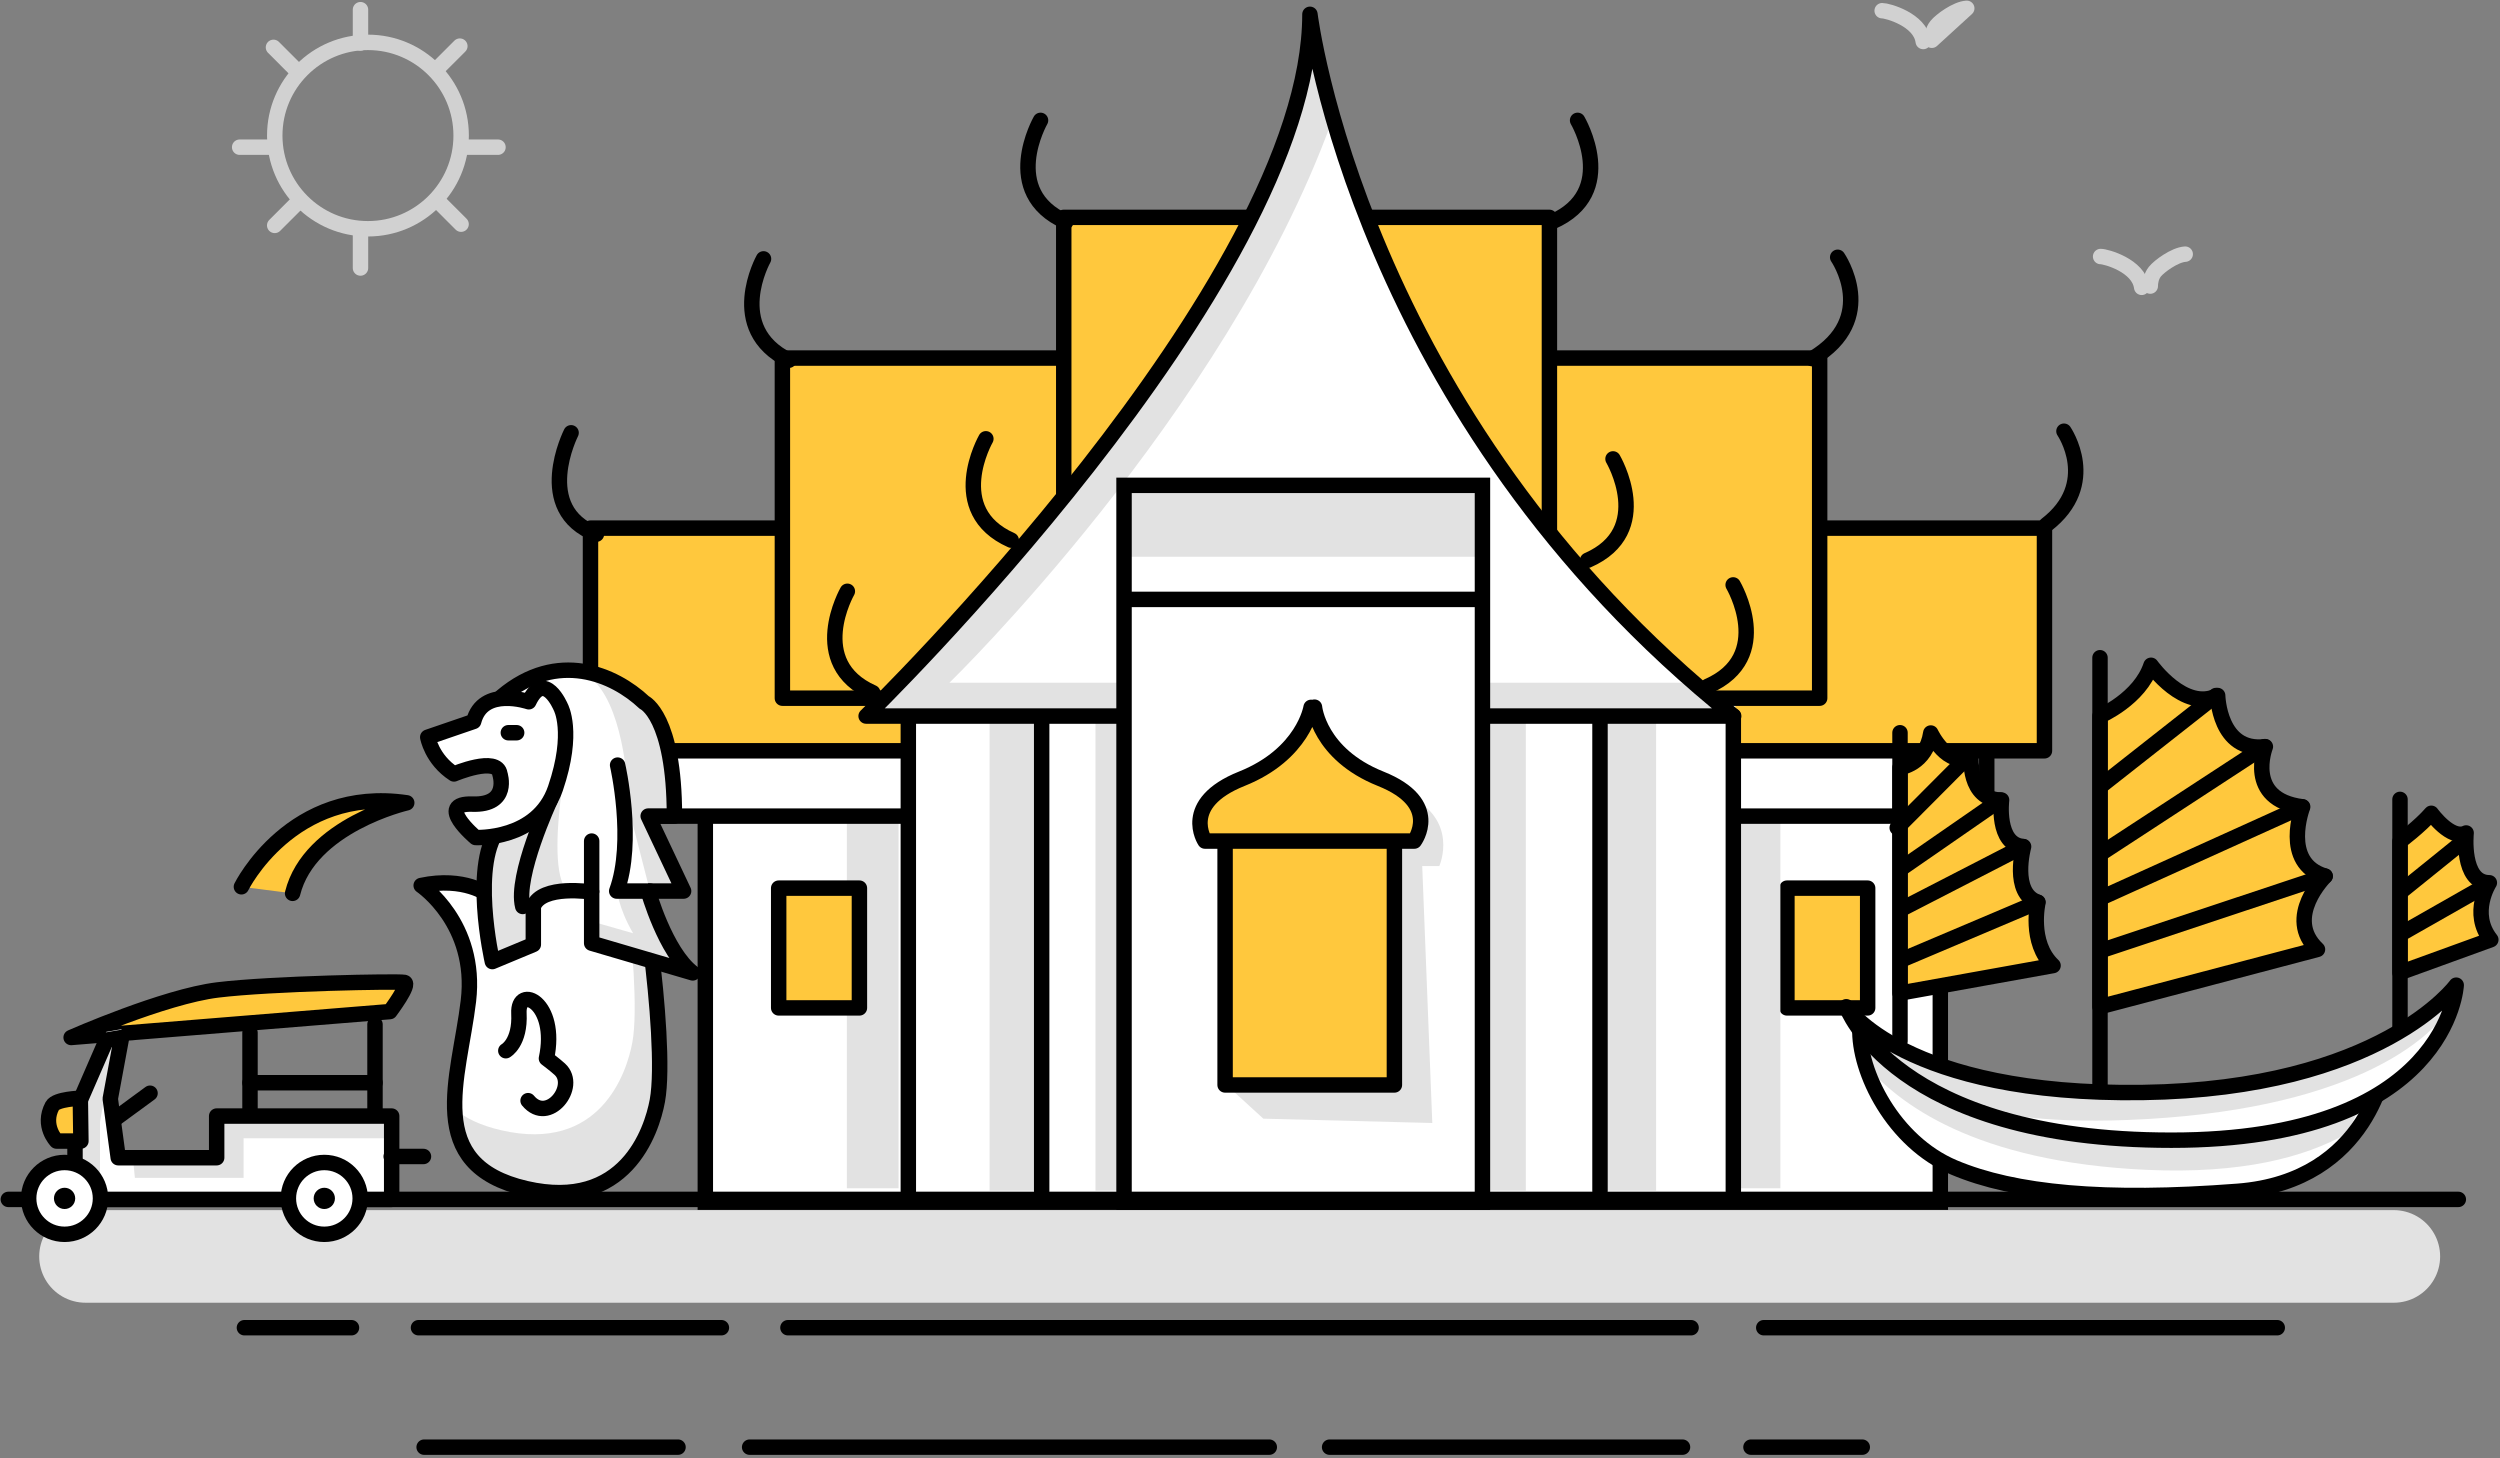 <?xml version="1.0" encoding="UTF-8"?>
<svg width="324px" height="189px" viewBox="0 0 324 189" version="1.1" xmlns="http://www.w3.org/2000/svg" xmlns:xlink="http://www.w3.org/1999/xlink">
    <rect x="0" y="0" width="324" height="189" fill="#808080" stroke="none"/>
    <!-- Generator: sketchtool 41.2 (35397) - http://www.bohemiancoding.com/sketch -->
    <title>E127F0EF-9B25-4808-A63B-F3A4117795D9</title>
    <desc>Created with sketchtool.</desc>
    <defs></defs>
    <g id="Page-1" stroke="none" stroke-width="1" fill="none" fill-rule="evenodd">
        <g id="802_M2U_Solutions-Copy-26" transform="translate(-478, -157)">
            <g id="Group-4">
                <g id="Page-1" transform="translate(479, 157)">
                    <path d="M249.363,5.217 C249.369,4.759 249.462,3.968 249.965,3.342 C250.511,2.659 252.529,1.162 253.891,1.079 L249.363,5.217 L249.363,5.217 Z" id="Stroke-1" stroke="#D1D1D1" stroke-width="2" stroke-linecap="round" stroke-linejoin="round"></path>
                    <path d="M242.929,1.387 C243.59,1.378 247.871,2.536 248.25,5.38" id="Stroke-3" stroke="#D1D1D1" stroke-width="2" stroke-linecap="round" stroke-linejoin="round"></path>
                    <path d="M277.675,37.076 C277.68,36.618 277.772,35.827 278.276,35.201 C278.823,34.518 280.84,33.021 282.202,32.938" id="Stroke-5" stroke="#D1D1D1" stroke-width="2" stroke-linecap="round" stroke-linejoin="round"></path>
                    <path d="M271.24,33.246 C271.901,33.237 276.182,34.395 276.563,37.239" id="Stroke-7" stroke="#D1D1D1" stroke-width="2" stroke-linecap="round" stroke-linejoin="round"></path>
                    <polygon id="Fill-9" fill="#FFFFFF" points="90.41 155.802 250.465 155.802 250.465 103.816 90.41 103.816"></polygon>
                    <polygon id="Stroke-11" stroke="#000000" stroke-width="2" points="90.41 155.802 250.465 155.802 250.465 103.816 90.41 103.816"></polygon>
                    <polygon id="Fill-12" fill="#FFC83D" points="230.585 130.623 241.049 130.623 241.049 115.103 230.585 115.103"></polygon>
                    <polygon id="Stroke-13" stroke="#000000" stroke-width="2" stroke-linecap="round" stroke-linejoin="round" points="230.585 130.623 241.049 130.623 241.049 115.103 230.585 115.103"></polygon>
                    <polygon id="Fill-14" fill="#E2E2E2" points="108.753 154.002 115.457 154.002 115.457 106.322 108.753 106.322"></polygon>
                    <polygon id="Fill-15" fill="#E2E2E2" points="223.033 154.002 229.738 154.002 229.738 106.322 223.033 106.322"></polygon>
                    <polygon id="Fill-16" fill="#FFC83D" points="99.917 130.623 110.38 130.623 110.38 115.103 99.917 115.103"></polygon>
                    <polygon id="Stroke-17" stroke="#000000" stroke-width="2" stroke-linecap="round" stroke-linejoin="round" points="99.917 130.623 110.38 130.623 110.38 115.103 99.917 115.103"></polygon>
                    <polygon id="Fill-18" fill="#FFFFFF" points="85.078 105.77 256.482 105.77 256.482 81.025 85.078 81.025"></polygon>
                    <polygon id="Stroke-19" stroke="#000000" stroke-width="2" points="85.078 105.77 256.482 105.77 256.482 81.025 85.078 81.025"></polygon>
                    <polygon id="Fill-20" fill="#FFC83D" points="75.528 97.305 263.962 97.305 263.962 68.445 75.528 68.445"></polygon>
                    <polygon id="Stroke-21" stroke="#000000" stroke-width="2" stroke-linecap="round" stroke-linejoin="round" points="75.528 97.305 263.962 97.305 263.962 68.445 75.528 68.445"></polygon>
                    <polygon id="Fill-22" fill="#FFFFFF" points="117.109 155.802 223.901 155.802 223.901 90.467 117.109 90.467"></polygon>
                    <g id="Group-25" transform="translate(223.64, 92.511)">
                        <path d="M0,0.291 L0,61.851" id="Fill-23" fill="#FFC83D"></path>
                        <path d="M0,0.291 L0,61.851" id="Stroke-24" stroke="#000000" stroke-width="2" stroke-linecap="round" stroke-linejoin="round"></path>
                    </g>
                    <g id="Group-28" transform="translate(205.36, 91.511)">
                        <path d="M1,1.291 L1,62.851" id="Fill-26" fill="#FFC83D"></path>
                        <polygon id="Fill-65" fill="#E2E2E2" points="0.486 62.8 8.271 62.8 8.271 0.931 0.486 0.931"></polygon>
                        <path d="M1,1.291 L1,62.851" id="Stroke-27" stroke="#000000" stroke-width="2" stroke-linecap="round" stroke-linejoin="round"></path>
                    </g>
                    <g id="Group-31" transform="translate(127, 91.511)">
                        <path d="M7,1.291 L7,62.851" id="Fill-29" fill="#FFC83D"></path>
                        <polygon id="Fill-67" fill="#E2E2E2" points="0.252 62.8 6.957 62.8 6.957 0.931 0.252 0.931"></polygon>
                        <path d="M7,1.291 L7,62.851" id="Stroke-30" stroke="#000000" stroke-width="2" stroke-linecap="round" stroke-linejoin="round"></path>
                    </g>
                    <g id="Group-34" transform="translate(116.72, 92.511)">
                        <path d="M0,0.291 L0,61.851" id="Fill-32" fill="#FFC83D"></path>
                        <path d="M0,0.291 L0,61.851" id="Stroke-33" stroke="#000000" stroke-width="2" stroke-linecap="round" stroke-linejoin="round"></path>
                    </g>
                    <polygon id="Fill-35" fill="#FFC83D" points="100.398 90.485 234.828 90.485 234.828 46.404 100.398 46.404"></polygon>
                    <polygon id="Stroke-36" stroke="#000000" stroke-width="2" stroke-linecap="round" stroke-linejoin="round" points="100.398 90.485 234.828 90.485 234.828 46.404 100.398 46.404"></polygon>
                    <polygon id="Fill-37" fill="#FFC83D" points="136.861 72.252 199.804 72.252 199.804 28.172 136.861 28.172"></polygon>
                    <polygon id="Fill-64" fill="#E2E2E2" points="191.124 154.31 196.749 154.31 196.749 92.442 191.124 92.442"></polygon>
                    <polygon id="Stroke-38" stroke="#000000" stroke-width="2" stroke-linecap="round" stroke-linejoin="round" points="136.861 72.252 199.804 72.252 199.804 28.172 136.861 28.172"></polygon>
                    <path d="M168.768,1.854 C168.768,1.854 175.088,53.921 223.684,92.801 L111.249,92.801 C111.249,92.801 168.768,36.801 168.768,1.854" id="Fill-39" fill="#FFFFFF"></path>
                    <path d="M122.048,88.481 C122.048,88.481 157.771,53.741 171.548,15.829 C168.743,6.331 168.768,1.764 168.768,1.764 C168.768,36.711 111.248,92.801 111.248,92.801 L223.684,92.801 C221.466,90.641 219.339,89.561 217.293,88.481 L122.048,88.481 Z" id="Fill-41" fill="#E2E2E2"></path>
                    <polygon id="Fill-66" fill="#E2E2E2" points="140.976 154.31 146.6 154.31 146.6 92.442 140.976 92.442"></polygon>
                    <path d="M168.768,1.854 C168.768,1.854 175.088,53.921 223.684,92.801 L111.249,92.801 C111.249,92.801 168.768,36.801 168.768,1.854 L168.768,1.854 Z" id="Stroke-40" stroke="#000000" stroke-width="2" stroke-linecap="round" stroke-linejoin="round"></path>
                    <polygon id="Fill-42" fill="#FFFFFF" points="144.675 155.802 191.126 155.802 191.126 62.901 144.675 62.901"></polygon>
                    <polygon id="Fill-63" fill="#E2E2E2" points="144.195 72.154 191.126 72.154 191.126 62.901 144.195 62.901"></polygon>
                    <polygon id="Stroke-43" stroke="#000000" stroke-width="2" points="144.675 155.802 191.126 155.802 191.126 62.901 144.675 62.901"></polygon>
                    <path d="M181.286,103.006 C181.625,104.816 181.214,107.922 181.214,107.922 L179.36,107.922 L179.36,139.961 L157.952,140.61 L162.729,144.98 L184.625,145.541 L183.32,112.242 L185.534,112.242 C185.534,112.242 188.237,106.192 181.286,103.006" id="Fill-44" fill="#E2E2E2"></path>
                    <polygon id="Fill-45" fill="#FFC83D" points="157.772 140.61 179.714 140.61 179.714 108.468 157.772 108.468"></polygon>
                    <polygon id="Stroke-46" stroke="#000000" stroke-width="2" stroke-linecap="round" stroke-linejoin="round" points="157.772 140.61 179.714 140.61 179.714 108.468 157.772 108.468"></polygon>
                    <g id="Group-49" transform="translate(153.44, 91.431)">
                        <path d="M15.918,0.215 C15.918,0.215 16.476,6.288 24.489,9.494 C32.503,12.7 28.855,17.571 28.855,17.571 L16.604,17.571 L15.604,17.571 L1.726,17.571 C1.726,17.571 -1.516,12.7 6.498,9.494 C14.511,6.288 15.476,0.244 15.476,0.244" id="Fill-47" fill="#FFC83D"></path>
                        <path d="M15.918,0.215 C15.918,0.215 16.476,6.288 24.489,9.494 C32.503,12.7 28.855,17.571 28.855,17.571 L16.604,17.571 L15.604,17.571 L1.726,17.571 C1.726,17.571 -1.516,12.7 6.498,9.494 C14.511,6.288 15.476,0.244 15.476,0.244" id="Stroke-48" stroke="#000000" stroke-width="2" stroke-linecap="round" stroke-linejoin="round"></path>
                    </g>
                    <g id="Group-52" transform="translate(144.8, 77.391)">
                        <path d="M0,0.291 L45.36,0.291" id="Fill-50" fill="#FFC83D"></path>
                        <path d="M0,0.291 L45.36,0.291" id="Stroke-51" stroke="#000000" stroke-width="2" stroke-linecap="round" stroke-linejoin="round"></path>
                    </g>
                    <path d="M266.488,55.884 C266.488,55.884 271.142,62.678 264.2,68.022" id="Stroke-53" stroke="#000000" stroke-width="2" stroke-linecap="round" stroke-linejoin="round"></path>
                    <path d="M237.164,33.343 C237.164,33.343 242.645,41.275 233.876,46.481" id="Stroke-54" stroke="#000000" stroke-width="2" stroke-linecap="round" stroke-linejoin="round"></path>
                    <path d="M203.456,15.599 C203.456,15.599 208.937,24.901 200.167,28.737" id="Stroke-55" stroke="#000000" stroke-width="2" stroke-linecap="round" stroke-linejoin="round"></path>
                    <path d="M73.013,56.09 C73.013,56.09 67.959,66.039 76.301,69.228" id="Stroke-56" stroke="#000000" stroke-width="2" stroke-linecap="round" stroke-linejoin="round"></path>
                    <path d="M97.952,33.549 C97.952,33.549 92.899,42.577 101.241,46.688" id="Stroke-57" stroke="#000000" stroke-width="2" stroke-linecap="round" stroke-linejoin="round"></path>
                    <path d="M133.853,15.599 C133.853,15.599 128.525,24.901 137.141,28.737" id="Stroke-58" stroke="#000000" stroke-width="2" stroke-linecap="round" stroke-linejoin="round"></path>
                    <path d="M223.615,75.804 C223.615,75.804 229.096,85.106 220.326,88.942" id="Stroke-59" stroke="#000000" stroke-width="2" stroke-linecap="round" stroke-linejoin="round"></path>
                    <path d="M208.047,59.473 C208.047,59.473 213.528,68.775 204.758,72.611" id="Stroke-60" stroke="#000000" stroke-width="2" stroke-linecap="round" stroke-linejoin="round"></path>
                    <path d="M108.818,76.629 C108.818,76.629 103.49,85.931 112.106,89.767" id="Stroke-61" stroke="#000000" stroke-width="2" stroke-linecap="round" stroke-linejoin="round"></path>
                    <path d="M126.768,56.868 C126.768,56.868 121.44,66.17 130.056,70.006" id="Stroke-62" stroke="#000000" stroke-width="2" stroke-linecap="round" stroke-linejoin="round"></path>
                    <path d="M10.081,162.833 L309.241,162.833" id="Stroke-68" stroke="#E2E2E2" stroke-width="12" stroke-linecap="round" stroke-linejoin="round"></path>
                    <g id="Group-71" transform="translate(30.32, 171.351)">
                        <path d="M14.233,0.72 L0.356,0.72" id="Fill-69" fill="#FFFFFF"></path>
                        <path d="M14.233,0.72 L0.356,0.72" id="Stroke-70" stroke="#000000" stroke-width="2" stroke-linecap="round" stroke-linejoin="round"></path>
                    </g>
                    <g id="Group-74" transform="translate(53, 171.351)">
                        <path d="M39.493,0.72 L0.236,0.72" id="Fill-72" fill="#FFFFFF"></path>
                        <path d="M39.493,0.72 L0.236,0.72" id="Stroke-73" stroke="#000000" stroke-width="2" stroke-linecap="round" stroke-linejoin="round"></path>
                    </g>
                    <g id="Group-77" transform="translate(226.88, 171.351)">
                        <path d="M67.253,0.72 L0.702,0.72" id="Fill-75" fill="#FFFFFF"></path>
                        <path d="M67.253,0.72 L0.702,0.72" id="Stroke-76" stroke="#000000" stroke-width="2" stroke-linecap="round" stroke-linejoin="round"></path>
                    </g>
                    <g id="Group-80" transform="translate(100.52, 171.351)">
                        <path d="M117.646,0.72 L0.596,0.72" id="Fill-78" fill="#FFFFFF"></path>
                        <path d="M117.646,0.72 L0.596,0.72" id="Stroke-79" stroke="#000000" stroke-width="2" stroke-linecap="round" stroke-linejoin="round"></path>
                    </g>
                    <g id="Group-83" transform="translate(225.8, 187.551)">
                        <path d="M14.551,0 L0.125,0" id="Fill-81" fill="#FFFFFF"></path>
                        <path d="M14.551,0 L0.125,0" id="Stroke-82" stroke="#000000" stroke-width="2" stroke-linecap="round" stroke-linejoin="round"></path>
                    </g>
                    <g id="Group-86" transform="translate(95.12, 187.551)">
                        <path d="M68.38,0 L1.033,0" id="Fill-84" fill="#FFFFFF"></path>
                        <path d="M68.38,0 L1.033,0" id="Stroke-85" stroke="#000000" stroke-width="2" stroke-linecap="round" stroke-linejoin="round"></path>
                    </g>
                    <g id="Group-89" transform="translate(170.72, 187.551)">
                        <path d="M46.334,0 L0.598,0" id="Fill-87" fill="#FFFFFF"></path>
                        <path d="M46.334,0 L0.598,0" id="Stroke-88" stroke="#000000" stroke-width="2" stroke-linecap="round" stroke-linejoin="round"></path>
                    </g>
                    <g id="Group-92" transform="translate(53, 187.551)">
                        <path d="M33.871,0 L0.967,0" id="Fill-90" fill="#FFFFFF"></path>
                        <path d="M33.871,0 L0.967,0" id="Stroke-91" stroke="#000000" stroke-width="2" stroke-linecap="round" stroke-linejoin="round"></path>
                    </g>
                    <g id="Group-95" transform="translate(0.08, 155.151)">
                        <path d="M0,0.291 L317.52,0.291" id="Fill-93" fill="#FFC83D"></path>
                        <path d="M0,0.291 L317.52,0.291" id="Stroke-94" stroke="#000000" stroke-width="2" stroke-linecap="round" stroke-linejoin="round"></path>
                    </g>
                    <path d="M34.608,17.57 C34.608,24.241 40.015,29.649 46.686,29.649 C53.358,29.649 58.765,24.241 58.765,17.57 C58.765,10.899 53.358,5.491 46.686,5.491 C40.015,5.491 34.608,10.899 34.608,17.57 L34.608,17.57 Z" id="Stroke-96" stroke="#D1D1D1" stroke-width="2" stroke-linecap="round" stroke-linejoin="round"></path>
                    <g id="Group-99" transform="translate(45.44, 0.711)">
                        <path d="M0.279,0.544 L0.279,4.864" id="Fill-97" fill="#FFFFFF"></path>
                        <path d="M0.279,0.544 L0.279,4.864" id="Stroke-98" stroke="#D1D1D1" stroke-width="2" stroke-linecap="round" stroke-linejoin="round"></path>
                    </g>
                    <g id="Group-102" transform="translate(45.44, 29.871)">
                        <path d="M0.279,0.544 L0.279,4.864" id="Fill-100" fill="#FFFFFF"></path>
                        <path d="M0.279,0.544 L0.279,4.864" id="Stroke-101" stroke="#D1D1D1" stroke-width="2" stroke-linecap="round" stroke-linejoin="round"></path>
                    </g>
                    <g id="Group-105" transform="translate(55.16, 5.031)">
                        <path d="M3.436,0.947 L0.391,3.991" id="Fill-103" fill="#FFFFFF"></path>
                        <path d="M3.436,0.947 L0.391,3.991" id="Stroke-104" stroke="#D1D1D1" stroke-width="2" stroke-linecap="round" stroke-linejoin="round"></path>
                    </g>
                    <g id="Group-108" transform="translate(58.4, 19.071)">
                        <path d="M5.139,0.004 L0.819,0.004" id="Fill-106" fill="#FFFFFF"></path>
                        <path d="M5.139,0.004 L0.819,0.004" id="Stroke-107" stroke="#D1D1D1" stroke-width="2" stroke-linecap="round" stroke-linejoin="round"></path>
                    </g>
                    <g id="Group-111" transform="translate(55.16, 25.551)">
                        <path d="M3.596,3.501 L0.552,0.456" id="Fill-109" fill="#FFFFFF"></path>
                        <path d="M3.596,3.501 L0.552,0.456" id="Stroke-110" stroke="#D1D1D1" stroke-width="2" stroke-linecap="round" stroke-linejoin="round"></path>
                    </g>
                    <g id="Group-114" transform="translate(33.56, 25.551)">
                        <path d="M1.042,3.661 L4.087,0.616" id="Fill-112" fill="#FFFFFF"></path>
                        <path d="M1.042,3.661 L4.087,0.616" id="Stroke-113" stroke="#D1D1D1" stroke-width="2" stroke-linecap="round" stroke-linejoin="round"></path>
                    </g>
                    <g id="Group-117" transform="translate(29.24, 19.071)">
                        <path d="M0.819,0.004 L5.139,0.004" id="Fill-115" fill="#FFFFFF"></path>
                        <path d="M0.819,0.004 L5.139,0.004" id="Stroke-116" stroke="#D1D1D1" stroke-width="2" stroke-linecap="round" stroke-linejoin="round"></path>
                    </g>
                    <g id="Group-120" transform="translate(33.56, 6.111)">
                        <path d="M0.882,0.027 L3.926,3.071" id="Fill-118" fill="#FFFFFF"></path>
                        <path d="M0.882,0.027 L3.926,3.071" id="Stroke-119" stroke="#D1D1D1" stroke-width="2" stroke-linecap="round" stroke-linejoin="round"></path>
                    </g>
                    <path d="M308.196,137.723 C308.196,137.723 306.256,153.069 289.001,154.394 C271.747,155.718 260.07,154.614 252.235,151.302 C244.399,147.99 239.828,138.937 240.044,133.197 C240.044,133.197 250.612,145.004 275.846,144.068 C301.079,143.133 308.196,137.723 308.196,137.723" id="Fill-121" fill="#FFFFFF"></path>
                    <path d="M258.12,143.475 C248.482,141.398 243.044,138.002 240.194,135.537 C240.266,136.25 240.396,136.994 240.571,137.752 C244.952,143.057 255.023,150.612 277.211,151.613 C289.526,152.168 297.674,149.987 303.08,146.953 C305.044,143.609 305.539,140.67 305.539,140.67 C305.539,140.67 298.445,145.765 274.119,145.606 C267.831,145.565 262.532,144.711 258.12,143.475" id="Fill-151" fill="#E2E2E2"></path>
                    <path d="M308.196,137.723 C308.196,137.723 306.256,153.069 289.001,154.394 C271.747,155.718 260.07,154.614 252.235,151.302 C244.399,147.99 239.828,138.937 240.044,133.197 C240.044,133.197 250.612,145.004 275.846,144.068 C301.079,143.133 308.196,137.723 308.196,137.723 L308.196,137.723 Z" id="Stroke-122" stroke="#000000" stroke-width="2" stroke-linecap="round" stroke-linejoin="round"></path>
                    <path d="M245.24,99.475 C245.24,99.475 248.604,99.082 249.23,94.998 C249.23,94.998 251.371,99.561 254.462,98.015 C254.462,98.015 253.988,103.683 258.404,103.683 C258.404,103.683 257.688,109.46 261.257,109.718 C261.257,109.718 259.593,115.753 263.126,116.93 C263.126,116.93 261.911,122.156 265.076,125.137 L245.24,128.707 L245.24,99.475 Z" id="Fill-123" fill="#FFC83D"></path>
                    <path d="M245.24,99.475 C245.24,99.475 248.604,99.082 249.23,94.998 C249.23,94.998 251.371,99.561 254.462,98.015 C254.462,98.015 253.988,103.683 258.404,103.683 C258.404,103.683 257.688,109.46 261.257,109.718 C261.257,109.718 259.593,115.753 263.126,116.93 C263.126,116.93 261.911,122.156 265.076,125.137 L245.24,128.707 L245.24,99.475 L245.24,99.475 Z" id="Stroke-124" stroke="#000000" stroke-width="2" stroke-linecap="round" stroke-linejoin="round"></path>
                    <path d="M271.16,92.79 C271.16,92.79 276.32,90.582 277.773,86.219 C277.773,86.219 282.103,92.293 286.409,90.14 C286.409,90.14 286.581,97.537 292.593,96.764 C292.593,96.764 289.889,103.628 297.427,104.566 C297.427,104.566 294.609,111.852 300.35,113.545 C300.35,113.545 294.936,118.888 299.346,123.041 L271.16,130.473 L271.16,116.048 L271.16,92.79 Z" id="Fill-125" fill="#FFC83D"></path>
                    <path d="M271.16,92.79 C271.16,92.79 276.32,90.582 277.773,86.219 C277.773,86.219 282.103,92.293 286.409,90.14 C286.409,90.14 286.581,97.537 292.593,96.764 C292.593,96.764 289.889,103.628 297.427,104.566 C297.427,104.566 294.609,111.852 300.35,113.545 C300.35,113.545 294.936,118.888 299.346,123.041 L271.16,130.473 L271.16,116.048 L271.16,92.79 L271.16,92.79 Z" id="Stroke-126" stroke="#000000" stroke-width="2" stroke-linecap="round" stroke-linejoin="round"></path>
                    <g id="Group-129" transform="translate(245.24, 94.671)">
                        <path d="M0,0.291 L0,40.251" id="Fill-127" fill="#FFC83D"></path>
                        <path d="M0,0.291 L0,40.251" id="Stroke-128" stroke="#000000" stroke-width="2" stroke-linecap="round" stroke-linejoin="round"></path>
                    </g>
                    <g id="Group-132" transform="translate(244.16, 97.911)">
                        <path d="M9.942,0.105 L0.718,9.366" id="Fill-130" fill="#FFC83D"></path>
                        <path d="M9.942,0.105 L0.718,9.366" id="Stroke-131" stroke="#000000" stroke-width="2" stroke-linecap="round" stroke-linejoin="round"></path>
                    </g>
                    <g id="Group-135" transform="translate(245.24, 103.311)">
                        <path d="M12.983,0.372 L0.3,9.155" id="Fill-133" fill="#FFC83D"></path>
                        <path d="M12.983,0.372 L0.3,9.155" id="Stroke-134" stroke="#000000" stroke-width="2" stroke-linecap="round" stroke-linejoin="round"></path>
                    </g>
                    <g id="Group-138" transform="translate(245.24, 108.711)">
                        <path d="M15.928,1.007 L0.3,9.054" id="Fill-136" fill="#FFC83D"></path>
                        <path d="M15.928,1.007 L0.3,9.054" id="Stroke-137" stroke="#000000" stroke-width="2" stroke-linecap="round" stroke-linejoin="round"></path>
                    </g>
                    <g id="Group-141" transform="translate(245.24, 116.271)">
                        <path d="M0.3,8.094 L17.842,0.66" id="Fill-139" fill="#FFC83D"></path>
                        <path d="M0.3,8.094 L17.842,0.66" id="Stroke-140" stroke="#000000" stroke-width="2" stroke-linecap="round" stroke-linejoin="round"></path>
                    </g>
                    <path d="M300.323,113.545 L271.374,123.174" id="Stroke-142" stroke="#000000" stroke-width="2" stroke-linecap="round" stroke-linejoin="round"></path>
                    <path d="M297.373,104.566 L271.374,116.329" id="Stroke-143" stroke="#000000" stroke-width="2" stroke-linecap="round" stroke-linejoin="round"></path>
                    <path d="M271.374,110.551 L292.485,96.764" id="Stroke-144" stroke="#000000" stroke-width="2" stroke-linecap="round" stroke-linejoin="round"></path>
                    <path d="M286.192,90.14 L271.374,101.793" id="Stroke-145" stroke="#000000" stroke-width="2" stroke-linecap="round" stroke-linejoin="round"></path>
                    <path d="M310.04,109.034 C310.04,109.034 312.645,107.089 314.095,105.402 C314.095,105.402 316.646,108.933 318.61,107.952 C318.61,107.952 317.951,114.405 321.62,114.405 C321.62,114.405 319.073,118.343 321.81,121.785 L310.04,126.057 L310.04,118.597 L310.04,109.034 Z" id="Fill-146" fill="#FFC83D"></path>
                    <path d="M310.04,109.034 C310.04,109.034 312.645,107.089 314.095,105.402 C314.095,105.402 316.646,108.933 318.61,107.952 C318.61,107.952 317.951,114.405 321.62,114.405 C321.62,114.405 319.073,118.343 321.81,121.785 L310.04,126.057 L310.04,118.597 L310.04,109.034 L310.04,109.034 Z" id="Stroke-147" stroke="#000000" stroke-width="2" stroke-linecap="round" stroke-linejoin="round"></path>
                    <path d="M310.235,120.985 L321.078,114.818" id="Stroke-148" stroke="#000000" stroke-width="2" stroke-linecap="round" stroke-linejoin="round"></path>
                    <path d="M310.235,115.504 L318.388,108.924" id="Stroke-149" stroke="#000000" stroke-width="2" stroke-linecap="round" stroke-linejoin="round"></path>
                    <path d="M310.04,103.601 L310.04,134.921" id="Stroke-150" stroke="#000000" stroke-width="2" stroke-linecap="round" stroke-linejoin="round"></path>
                    <path d="M317.325,127.676 C317.325,127.676 307.609,141.145 276.697,141.587 C245.784,142.028 238.277,130.474 238.277,130.474 C238.277,130.474 244.421,147.77 280.412,147.77 C316.402,147.77 317.325,127.676 317.325,127.676" id="Fill-152" fill="#FFFFFF"></path>
                    <path d="M242.933,135.664 C247.817,140.421 252.161,146.018 274.766,145.148 C302.801,144.068 314.474,135.104 317.421,129.164 C313.558,132.677 301.449,141.236 274.846,141.587 C259.343,141.791 249.28,138.264 242.933,135.664" id="Fill-154" fill="#E2E2E2"></path>
                    <path d="M317.325,127.676 C317.325,127.676 307.609,141.145 276.697,141.587 C245.784,142.028 238.277,130.474 238.277,130.474 C238.277,130.474 244.421,147.77 280.412,147.77 C316.402,147.77 317.325,127.676 317.325,127.676 L317.325,127.676 Z" id="Stroke-153" stroke="#000000" stroke-width="2" stroke-linecap="round" stroke-linejoin="round"></path>
                    <path d="M271.16,141.401 L271.16,85.241" id="Stroke-155" stroke="#000000" stroke-width="2" stroke-linecap="round" stroke-linejoin="round"></path>
                    <path d="M49.529,131.102 L8.219,134.458 C8.219,134.458 20.246,129.146 27.217,128.296 C34.187,127.446 50.55,127.149 51.4,127.318 C52.25,127.489 49.529,131.102 49.529,131.102" id="Fill-156" fill="#FFC83D"></path>
                    <path d="M49.529,131.102 L8.219,134.458 C8.219,134.458 20.246,129.146 27.217,128.296 C34.187,127.446 50.55,127.149 51.4,127.318 C52.25,127.489 49.529,131.102 49.529,131.102 L49.529,131.102 Z" id="Stroke-157" stroke="#000000" stroke-width="2" stroke-linecap="round" stroke-linejoin="round"></path>
                    <g id="Group-160" transform="translate(31.4, 133.551)">
                        <path d="M0,0.291 L0,11.091" id="Fill-158" fill="#FFC83D"></path>
                        <path d="M0,0.291 L0,11.091" id="Stroke-159" stroke="#000000" stroke-width="2" stroke-linecap="round" stroke-linejoin="round"></path>
                    </g>
                    <g id="Group-163" transform="translate(47.6, 132.471)">
                        <path d="M0,0.291 L0,12.171" id="Fill-161" fill="#FFC83D"></path>
                        <path d="M0,0.291 L0,12.171" id="Stroke-162" stroke="#000000" stroke-width="2" stroke-linecap="round" stroke-linejoin="round"></path>
                    </g>
                    <polygon id="Fill-164" fill="#FFFFFF" points="14.759 134.459 13.291 142.398 14.323 150.041 27.08 150.041 27.08 144.641 49.76 144.641 49.76 155.441 8.72 155.441 8.72 144.148 12.784 134.799"></polygon>
                    <polygon id="Fill-184" fill="#E2E2E2" points="16.483 152.652 30.568 152.652 30.568 147.522 49.4 147.522 49.4 144.282 26.72 144.282 26.72 149.682 16.184 149.682"></polygon>
                    <polygon id="Fill-169" fill="#E2E2E2" points="11.96 145.409 13.652 135.879 14.288 135.781 14.751 133.379 12.78 133.719 8.72 143.068 8.72 154.001 11.96 154.182"></polygon>
                    <polygon id="Stroke-165" stroke="#000000" stroke-width="2" stroke-linecap="round" stroke-linejoin="round" points="14.759 134.459 13.291 142.398 14.323 150.041 27.08 150.041 27.08 144.641 49.76 144.641 49.76 155.441 8.72 155.441 8.72 144.148 12.784 134.799"></polygon>
                    <path d="M45.684,155.312 C45.684,157.883 43.601,159.967 41.029,159.967 C38.459,159.967 36.375,157.883 36.375,155.312 C36.375,152.742 38.459,150.658 41.029,150.658 C43.601,150.658 45.684,152.742 45.684,155.312" id="Fill-166" fill="#FFFFFF"></path>
                    <path d="M45.684,155.312 C45.684,157.883 43.601,159.967 41.029,159.967 C38.459,159.967 36.375,157.883 36.375,155.312 C36.375,152.742 38.459,150.658 41.029,150.658 C43.601,150.658 45.684,152.742 45.684,155.312 L45.684,155.312 Z" id="Stroke-167" stroke="#000000" stroke-width="2"></path>
                    <path d="M42.408,155.312 C42.408,156.074 41.79,156.69 41.029,156.69 C40.268,156.69 39.651,156.074 39.651,155.312 C39.651,154.551 40.268,153.933 41.029,153.933 C41.79,153.933 42.408,154.551 42.408,155.312" id="Fill-168" fill="#000000"></path>
                    <path d="M12.024,155.312 C12.024,157.883 9.939,159.967 7.369,159.967 C4.799,159.967 2.715,157.883 2.715,155.312 C2.715,152.742 4.799,150.658 7.369,150.658 C9.939,150.658 12.024,152.742 12.024,155.312" id="Fill-170" fill="#FFFFFF"></path>
                    <path d="M12.024,155.312 C12.024,157.883 9.939,159.967 7.369,159.967 C4.799,159.967 2.715,157.883 2.715,155.312 C2.715,152.742 4.799,150.658 7.369,150.658 C9.939,150.658 12.024,152.742 12.024,155.312 L12.024,155.312 Z" id="Stroke-171" stroke="#000000" stroke-width="2"></path>
                    <path d="M8.748,155.312 C8.748,156.074 8.13,156.69 7.369,156.69 C6.607,156.69 5.991,156.074 5.991,155.312 C5.991,154.551 6.607,153.933 7.369,153.933 C8.13,153.933 8.748,154.551 8.748,155.312" id="Fill-172" fill="#000000"></path>
                    <g id="Group-175" transform="translate(48.68, 149.751)">
                        <path d="M5.202,0.129 L1.02,0.129" id="Fill-173" fill="#FFC83D"></path>
                        <path d="M5.202,0.129 L1.02,0.129" id="Stroke-174" stroke="#000000" stroke-width="2" stroke-linecap="round" stroke-linejoin="round"></path>
                    </g>
                    <g id="Group-178" transform="translate(31.4, 140.031)">
                        <path d="M0,0.291 L16.2,0.291" id="Fill-176" fill="#FFC83D"></path>
                        <path d="M0,0.291 L16.2,0.291" id="Stroke-177" stroke="#000000" stroke-width="2" stroke-linecap="round" stroke-linejoin="round"></path>
                    </g>
                    <path d="M9.41,142.332 C9.41,142.332 6.265,142.424 5.78,143.321 C4.395,145.886 6.329,147.882 6.329,147.882 L9.485,147.882 L9.41,142.332 Z" id="Fill-179" fill="#FFC83D"></path>
                    <path d="M9.41,142.332 C9.41,142.332 6.265,142.424 5.78,143.321 C4.395,145.886 6.329,147.882 6.329,147.882 L9.485,147.882 L9.41,142.332 L9.41,142.332 Z" id="Stroke-180" stroke="#000000" stroke-width="2" stroke-linecap="round" stroke-linejoin="round"></path>
                    <g id="Group-183" transform="translate(13.04, 141.111)">
                        <path d="M0.882,3.886 L5.405,0.57" id="Fill-181" fill="#FFC83D"></path>
                        <path d="M0.882,3.886 L5.405,0.57" id="Stroke-182" stroke="#000000" stroke-width="2" stroke-linecap="round" stroke-linejoin="round"></path>
                    </g>
                    <path d="M62.258,115.948 C62.258,115.948 59.197,113.568 53.585,114.758 C53.585,114.758 60.897,119.689 59.707,129.722 C58.516,139.755 53.773,150.942 67.191,154.041 C79.981,156.992 83.459,146.664 84.195,142.647 C84.931,138.621 84.195,129.553 83.345,122.92 C82.494,116.288 82.664,109.825 82.664,109.825 L62.258,115.948 Z" id="Fill-185" fill="#FFFFFF"></path>
                    <path d="M83.344,122.92 C82.494,116.288 82.664,109.826 82.664,109.826 L79.655,110.729 C79.758,112.206 79.901,113.777 80.104,115.36 C80.954,121.992 81.692,131.062 80.954,135.086 C80.219,139.105 76.741,149.433 63.952,146.48 C61.279,145.863 59.336,144.921 57.932,143.735 C58.088,148.517 60.11,152.405 67.192,154.04 C79.981,156.993 83.459,146.665 84.194,142.646 C84.932,138.622 84.194,129.552 83.344,122.92" id="Fill-187" fill="#E2E2E2"></path>
                    <path d="M62.258,115.948 C62.258,115.948 59.197,113.568 53.585,114.758 C53.585,114.758 60.897,119.689 59.707,129.722 C58.516,139.755 53.773,150.942 67.191,154.041 C79.981,156.992 83.459,146.664 84.195,142.647 C84.931,138.621 84.195,129.553 83.345,122.92 C82.494,116.288 82.664,109.825 82.664,109.825 L62.258,115.948 L62.258,115.948 Z" id="Stroke-186" stroke="#000000" stroke-width="2" stroke-linecap="round" stroke-linejoin="round"></path>
                    <path d="M82.494,91.043 C82.494,91.043 86.406,92.802 86.406,105.762 L83.004,105.762 L87.596,115.482 L83.004,115.482 C83.004,115.482 85.209,123.367 88.78,126.088 L75.68,122.24 L75.68,115.608 C75.68,115.608 69.2,114.587 68.12,117.479 L68.12,122.41 L62.808,124.621 C62.808,124.621 59.812,111.527 63.893,107.105 C66.659,104.108 64.974,101.422 64.37,97.71 C64.084,95.944 60.434,93.297 64.076,90.233 C71.24,84.209 78.582,87.371 82.494,91.043" id="Fill-188" fill="#FFFFFF"></path>
                    <path d="M83.004,115.481 L87.595,115.481 L83.004,105.761 L86.405,105.761 C86.405,92.801 82.494,91.043 82.494,91.043 C81.438,90.053 76.807,88.408 75.32,87.671 C79.775,90.911 80.315,101.801 80.315,101.801 L79.585,112.676 L78.923,115.133 C78.923,115.133 79.041,117.484 81.05,120.951 L75.68,119.412 L75.68,122.24 L88.78,126.088 C85.209,123.368 83.004,115.481 83.004,115.481" id="Fill-211" fill="#E2E2E2"></path>
                    <path d="M61.742,118.356 C62.005,121.811 62.807,124.62 62.807,124.62 L68.12,122.41 L68.12,117.478 C68.12,116.597 70.548,113.41 72.484,115.445 C69.221,111.882 73.438,92.982 73.438,92.982 C73.438,92.982 71.405,108.802 62.405,108.838 L61.742,118.356 Z" id="Fill-210" fill="#E2E2E2"></path>
                    <path d="M82.494,91.043 C82.494,91.043 86.406,92.802 86.406,105.762 L83.004,105.762 L87.596,115.482 L83.004,115.482 C83.004,115.482 85.209,123.367 88.78,126.088 L75.68,122.24 L75.68,115.608 C75.68,115.608 69.2,114.587 68.12,117.479 L68.12,122.41 L62.808,124.621 C62.808,124.621 59.812,111.527 63.893,107.105 C66.659,104.108 64.974,101.422 64.37,97.71 C64.084,95.944 60.434,93.297 64.076,90.233 C71.24,84.209 78.582,87.371 82.494,91.043 L82.494,91.043 Z" id="Stroke-189" stroke="#000000" stroke-width="2" stroke-linecap="round" stroke-linejoin="round"></path>
                    <g id="Group-192" transform="translate(78.92, 98.991)">
                        <path d="M0.121,0.166 C0.121,0.166 2.383,10.011 0.003,16.491 L4.32,16.491" id="Fill-190" fill="#FFFFFF"></path>
                        <path d="M0.121,0.166 C0.121,0.166 2.383,10.011 0.003,16.491 L4.32,16.491" id="Stroke-191" stroke="#000000" stroke-width="2" stroke-linecap="round" stroke-linejoin="round"></path>
                    </g>
                    <g id="Group-195" transform="translate(75.68, 108.711)">
                        <path d="M0,0.291 L0,6.771" id="Fill-193" fill="#FFC83D"></path>
                        <path d="M0,0.291 L0,6.771" id="Stroke-194" stroke="#000000" stroke-width="2" stroke-linecap="round" stroke-linejoin="round"></path>
                    </g>
                    <g id="Group-198" transform="translate(65.96, 103.311)">
                        <path d="M4.347,0.393 C4.347,0.393 -0.234,10.257 0.786,14.168" id="Fill-196" fill="#FFC83D"></path>
                        <path d="M4.347,0.393 C4.347,0.393 -0.234,10.257 0.786,14.168" id="Stroke-197" stroke="#000000" stroke-width="2" stroke-linecap="round" stroke-linejoin="round"></path>
                    </g>
                    <path d="M67.529,90.95 C67.529,90.95 61.577,88.909 60.387,93.501 L54.435,95.541 C54.435,95.541 54.945,98.432 57.836,100.303 C57.836,100.303 63.448,97.922 63.788,100.303 C63.788,100.303 65.149,104.384 60.216,104.214 C55.285,104.044 60.642,108.542 60.642,108.542 C60.642,108.542 68.673,108.957 70.987,102.173 C73.481,94.861 71.668,91.63 71.668,91.63 C71.668,91.63 69.57,86.669 67.529,90.95" id="Fill-199" fill="#FFFFFF"></path>
                    <path d="M67.529,90.95 C67.529,90.95 61.577,88.909 60.387,93.501 L54.435,95.541 C54.435,95.541 54.945,98.432 57.836,100.303 C57.836,100.303 63.448,97.922 63.788,100.303 C63.788,100.303 65.149,104.384 60.216,104.214 C55.285,104.044 60.642,108.542 60.642,108.542 C60.642,108.542 68.673,108.957 70.987,102.173 C73.481,94.861 71.668,91.63 71.668,91.63 C71.668,91.63 69.57,86.669 67.529,90.95 L67.529,90.95 Z" id="Stroke-200" stroke="#000000" stroke-width="2" stroke-linecap="round" stroke-linejoin="round"></path>
                    <g id="Group-203" transform="translate(64.88, 94.671)">
                        <path d="M0,0.291 L1.08,0.291" id="Fill-201" fill="#FFC83D"></path>
                        <path d="M0,0.291 L1.08,0.291" id="Stroke-202" stroke="#000000" stroke-width="2" stroke-linecap="round" stroke-linejoin="round"></path>
                    </g>
                    <g id="Group-206" transform="translate(63.8, 129.231)">
                        <path d="M0.753,6.943 C0.753,6.943 2.644,5.924 2.452,2.102 C2.261,-1.72 7.566,0.683 6.019,7.941 C6.019,7.941 7.103,8.749 7.75,9.339 C10.159,11.54 6.253,16.568 3.639,13.415" id="Fill-204" fill="#FFFFFF"></path>
                        <path d="M0.753,6.943 C0.753,6.943 2.644,5.924 2.452,2.102 C2.261,-1.72 7.566,0.683 6.019,7.941 C6.019,7.941 7.103,8.749 7.75,9.339 C10.159,11.54 6.253,16.568 3.639,13.415" id="Stroke-205" stroke="#000000" stroke-width="2" stroke-linecap="round" stroke-linejoin="round"></path>
                    </g>
                    <g id="Group-209" transform="translate(29.24, 103.311)">
                        <path d="M1.047,11.617 C1.047,11.617 7.509,-1.477 22.474,0.734 C22.474,0.734 9.89,3.624 7.68,12.467" id="Fill-207" fill="#FFC83D"></path>
                        <path d="M1.047,11.617 C1.047,11.617 7.509,-1.477 22.474,0.734 C22.474,0.734 9.89,3.624 7.68,12.467" id="Stroke-208" stroke="#000000" stroke-width="2" stroke-linecap="round" stroke-linejoin="round"></path>
                    </g>
                    <g id="Group-212" transform="translate(74.64, 87.111)"></g>
                </g>
            </g>
        </g>
    </g>
</svg>